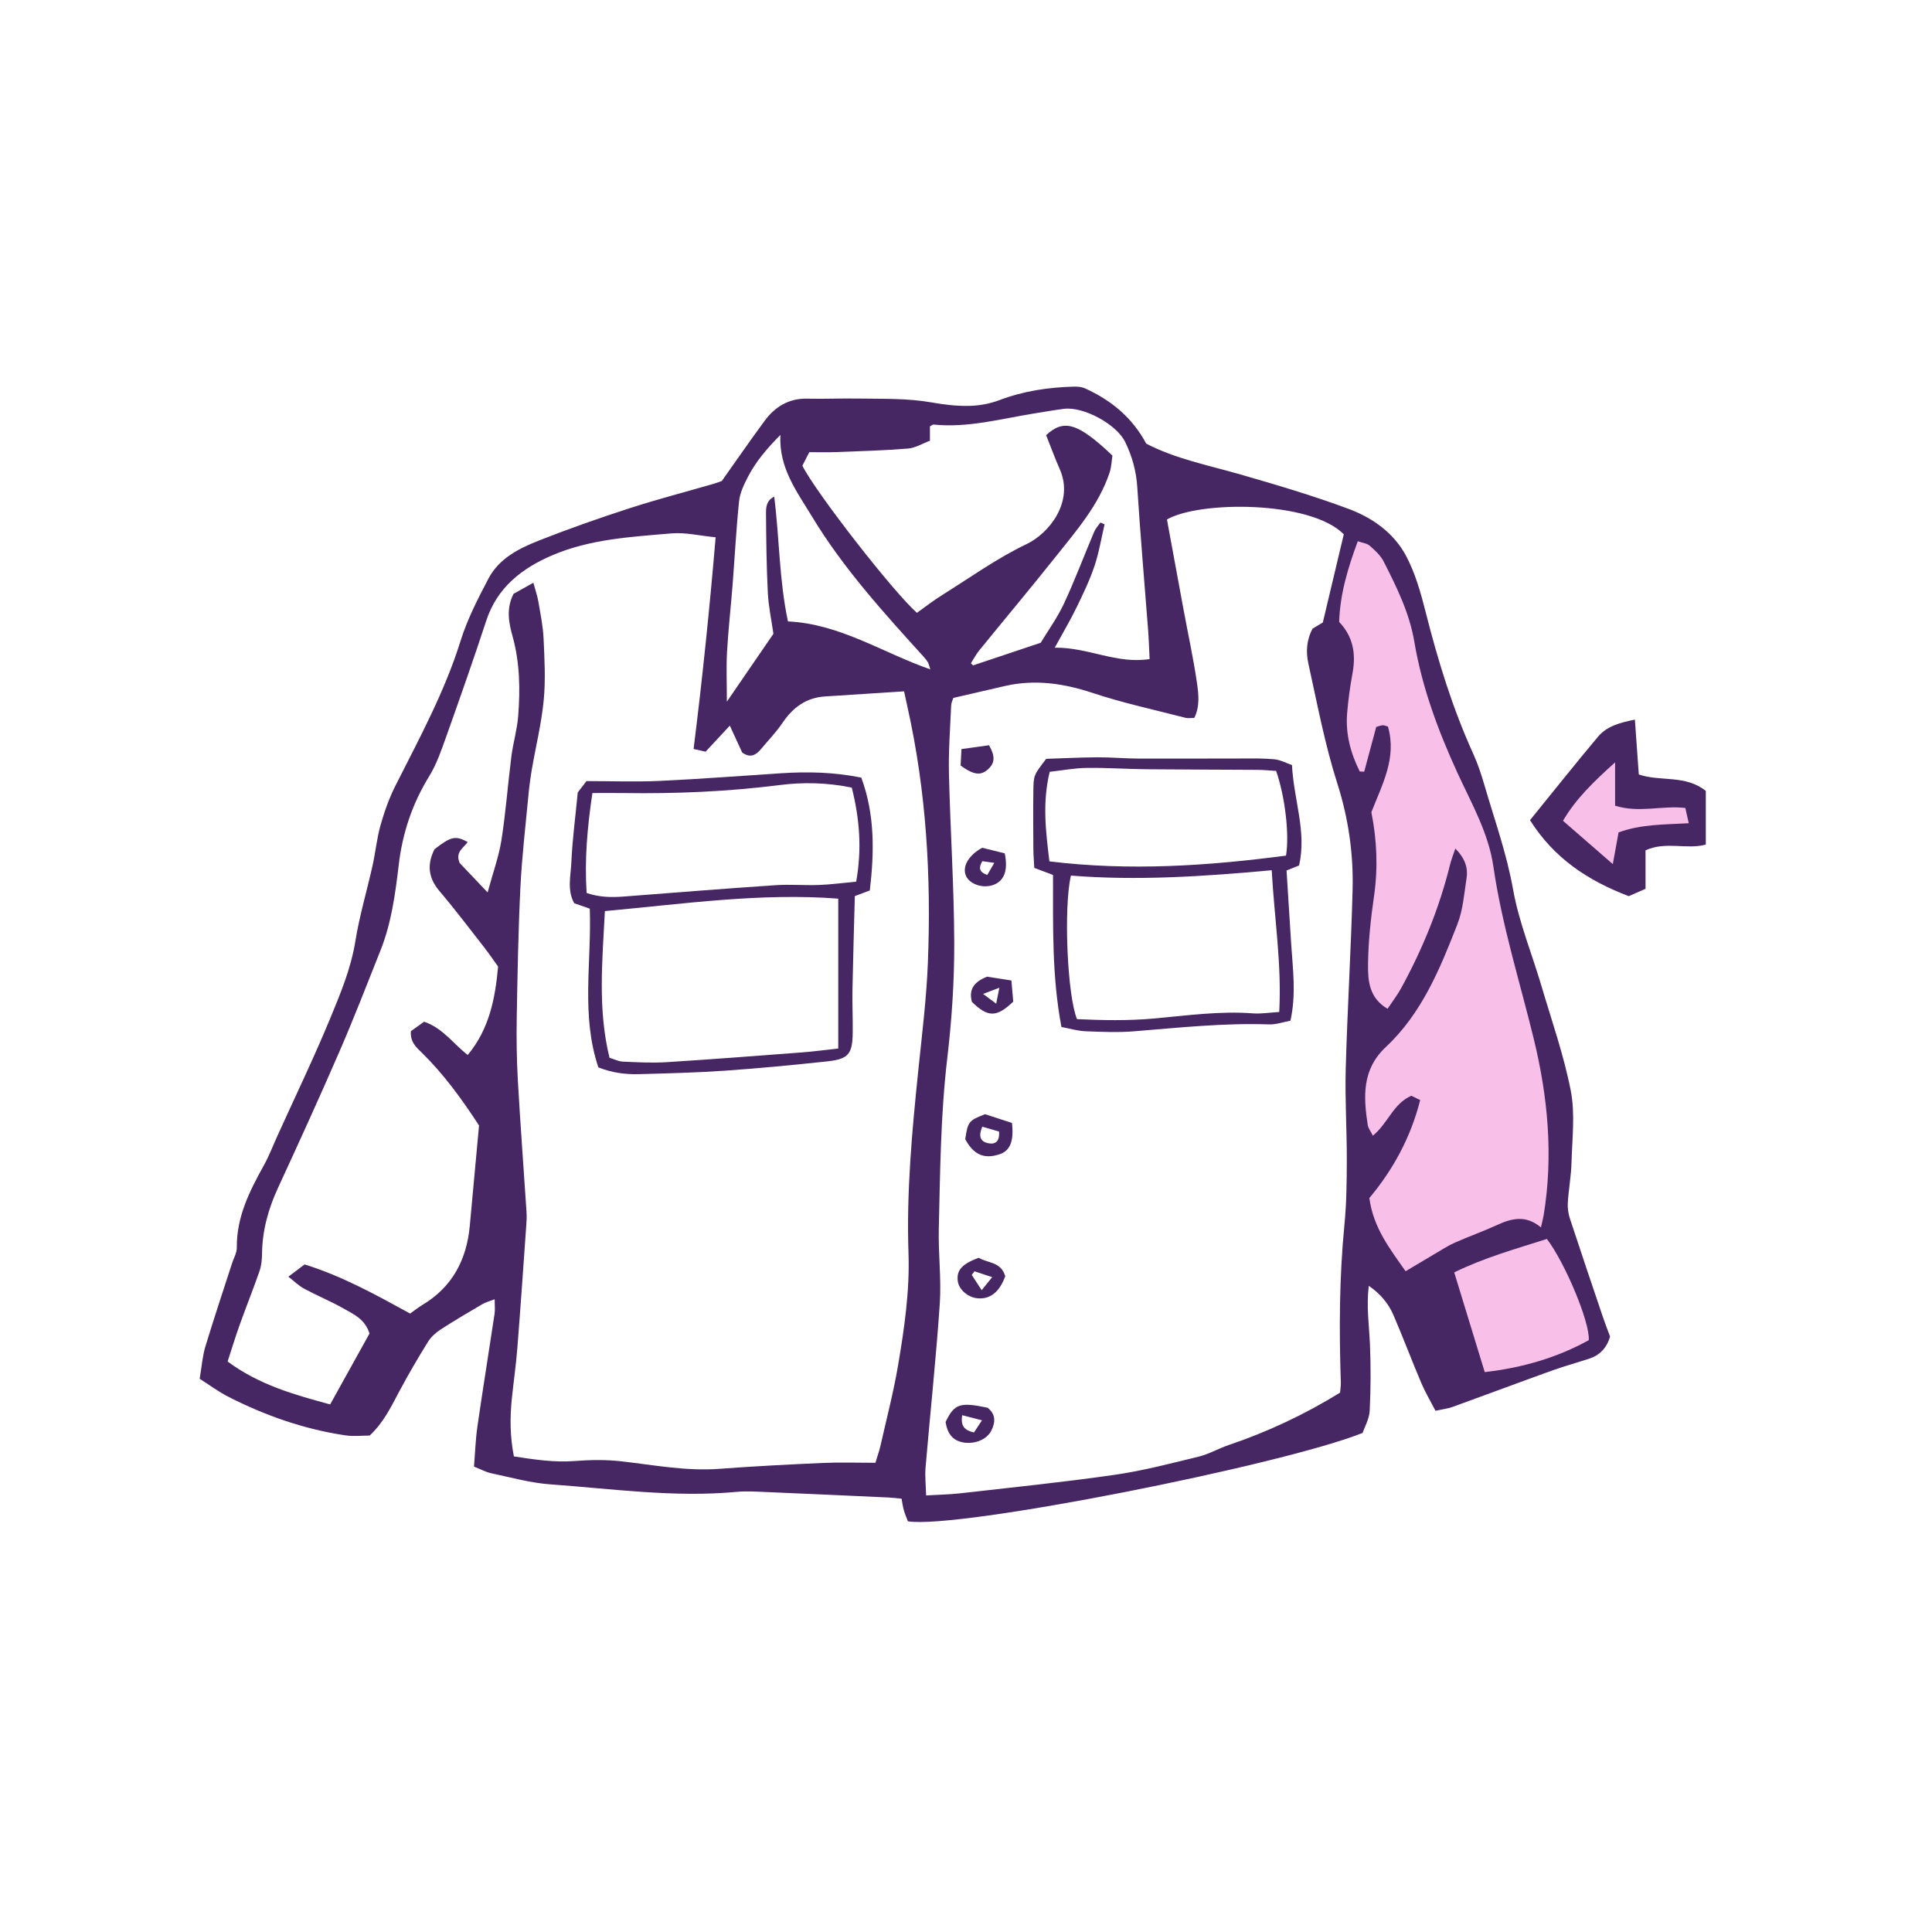 <svg version="1.1" id="svg" xmlns="http://www.w3.org/2000/svg" xmlns:xlink="http://www.w3.org/1999/xlink" x="0px" y="0px"
	 width="200px" height="200px" viewBox="0 0 200 200" enable-background="new 0 0 200 200" xml:space="preserve">
<path class="stroke" fill="#472664"  fill-rule="evenodd" clip-rule="evenodd" d="M93.986,157.486c-0.157-0.422-0.317-0.778-0.422-1.15
	c-0.104-0.369-0.152-0.754-0.235-1.193c-0.485-0.044-0.925-0.102-1.366-0.123c-4.266-0.196-8.528-0.391-12.793-0.571
	c-0.953-0.04-1.918-0.104-2.863-0.015c-6.484,0.613-12.907-0.314-19.343-0.774c-2.061-0.147-4.091-0.726-6.125-1.152
	c-0.533-0.112-1.032-0.393-1.771-0.685c0.115-1.401,0.158-2.792,0.355-4.16c0.562-3.89,1.192-7.769,1.774-11.656
	c0.066-0.433,0.01-0.885,0.01-1.508c-0.512,0.201-0.931,0.307-1.287,0.517c-1.455,0.853-2.91,1.707-4.323,2.626
	c-0.503,0.328-0.991,0.775-1.304,1.28c-1.031,1.667-2.025,3.364-2.949,5.095c-0.85,1.587-1.607,3.221-3.076,4.591
	c-0.763,0-1.652,0.108-2.508-0.019c-4.261-0.633-8.282-2.039-12.111-3.99c-1.03-0.525-1.969-1.229-2.979-1.868
	c0.213-1.249,0.285-2.326,0.59-3.333c0.875-2.899,1.843-5.771,2.773-8.654c0.171-0.529,0.492-1.062,0.483-1.59
	c-0.04-3.172,1.32-5.855,2.801-8.521c0.543-0.979,0.943-2.037,1.406-3.059c1.831-4.042,3.762-8.043,5.457-12.142
	c1.065-2.579,2.149-5.165,2.604-7.983c0.428-2.654,1.207-5.251,1.791-7.882c0.305-1.369,0.434-2.783,0.814-4.127
	c0.395-1.391,0.881-2.781,1.529-4.068c2.476-4.908,5.106-9.729,6.758-15.021c0.697-2.234,1.791-4.367,2.886-6.451
	c1.105-2.108,3.192-3.142,5.288-3.967c3.071-1.208,6.19-2.305,9.331-3.321c2.872-0.93,5.801-1.688,8.702-2.529
	c0.377-0.109,0.74-0.258,0.838-0.292c1.573-2.216,2.971-4.243,4.43-6.22c1.086-1.471,2.509-2.348,4.43-2.301
	c1.733,0.042,3.471-0.04,5.205-0.012c2.57,0.042,5.145-0.045,7.701,0.409c1.266,0.225,2.568,0.378,3.85,0.35
	c1.042-0.022,2.131-0.221,3.105-0.59c2.509-0.95,5.096-1.337,7.749-1.403c0.383-0.01,0.806,0.031,1.147,0.187
	c2.662,1.217,4.852,2.972,6.319,5.714c3.001,1.568,6.427,2.234,9.761,3.194c3.771,1.086,7.547,2.202,11.221,3.573
	c2.438,0.91,4.648,2.48,5.901,4.82c0.966,1.802,1.538,3.855,2.045,5.857c1.271,5.02,2.78,9.947,4.929,14.671
	c0.486,1.068,0.852,2.201,1.182,3.331c1.036,3.546,2.279,7.013,2.935,10.693c0.605,3.404,1.958,6.673,2.943,10.012
	c1.063,3.606,2.323,7.179,3.036,10.856c0.459,2.381,0.139,4.923,0.074,7.391c-0.036,1.4-0.299,2.793-0.386,4.194
	c-0.033,0.546,0.055,1.13,0.226,1.651c1.119,3.41,2.271,6.808,3.421,10.207c0.232,0.688,0.5,1.363,0.729,1.984
	c-0.356,1.215-1.082,1.936-2.166,2.293c-1.28,0.421-2.583,0.775-3.849,1.231c-3.434,1.236-6.849,2.518-10.28,3.759
	c-0.507,0.183-1.058,0.243-1.778,0.401c-0.525-1.017-1.065-1.922-1.474-2.884c-0.986-2.324-1.872-4.69-2.871-7.008
	c-0.507-1.173-1.295-2.168-2.561-3.045c-0.26,2.189,0.04,4.113,0.122,6.046c0.096,2.296,0.088,4.603-0.027,6.897
	c-0.042,0.839-0.521,1.657-0.733,2.288C132.65,151.693,99.159,158.325,93.986,157.486z M50.477,92.383
	c0.566-2.084,1.165-3.72,1.431-5.407c0.452-2.883,0.665-5.803,1.034-8.701c0.178-1.389,0.594-2.753,0.701-4.144
	c0.211-2.75,0.176-5.499-0.565-8.196c-0.388-1.417-0.721-2.851,0.08-4.46c0.519-0.29,1.179-0.66,2.056-1.151
	c0.216,0.798,0.416,1.361,0.514,1.94c0.217,1.274,0.485,2.552,0.543,3.837c0.098,2.124,0.217,4.27,0.015,6.376
	c-0.23,2.392-0.813,4.75-1.222,7.127c-0.152,0.885-0.273,1.778-0.356,2.672c-0.3,3.187-0.678,6.372-0.835,9.567
	c-0.221,4.488-0.301,8.984-0.381,13.479c-0.037,2.188-0.006,4.381,0.117,6.564c0.258,4.537,0.601,9.069,0.898,13.604
	c0.031,0.447,0.005,0.899-0.027,1.348c-0.301,4.242-0.591,8.486-0.926,12.726c-0.136,1.73-0.386,3.451-0.565,5.179
	c-0.202,1.955-0.208,3.904,0.208,6.023c2.113,0.325,4.182,0.645,6.335,0.475c1.611-0.127,3.259-0.144,4.862,0.041
	c3.344,0.385,6.654,1.024,10.055,0.772c3.585-0.267,7.176-0.454,10.768-0.612c1.779-0.078,3.567-0.014,5.405-0.014
	c0.203-0.68,0.396-1.203,0.518-1.742c0.631-2.795,1.36-5.574,1.836-8.396c0.643-3.816,1.204-7.643,1.071-11.554
	c-0.219-6.358,0.37-12.685,1.022-19.004c0.382-3.688,0.838-7.378,0.985-11.078c0.354-8.903-0.164-17.754-2.116-26.481
	c-0.118-0.529-0.231-1.06-0.35-1.605c-2.813,0.181-5.501,0.352-8.188,0.528c-1.943,0.128-3.312,1.134-4.385,2.719
	c-0.656,0.971-1.484,1.828-2.241,2.732c-0.521,0.625-1.11,0.956-1.944,0.353c-0.383-0.831-0.79-1.717-1.279-2.783
	c-0.931,1-1.687,1.813-2.507,2.696c-0.402-0.09-0.806-0.181-1.243-0.279c0.916-7.342,1.661-14.57,2.281-21.914
	c-1.682-0.164-3.143-0.525-4.564-0.404c-4.188,0.36-8.435,0.585-12.366,2.275c-3.126,1.344-5.69,3.318-6.818,6.77
	c-1.309,4-2.709,7.971-4.122,11.937c-0.506,1.422-1.002,2.892-1.785,4.165c-1.746,2.835-2.758,5.859-3.149,9.155
	c-0.357,3.007-0.755,6.027-1.891,8.873c-1.391,3.49-2.744,6.997-4.239,10.442c-2.055,4.737-4.2,9.438-6.366,14.127
	c-1.005,2.177-1.629,4.413-1.656,6.818c-0.007,0.606-0.065,1.243-0.263,1.81c-0.641,1.853-1.377,3.674-2.038,5.52
	c-0.447,1.249-0.833,2.52-1.263,3.834c3.276,2.427,6.903,3.436,10.615,4.443c1.443-2.601,2.773-4.995,4.074-7.339
	c-0.461-1.494-1.651-2.002-2.694-2.594c-1.317-0.747-2.729-1.326-4.064-2.043c-0.553-0.296-1.015-0.76-1.643-1.245
	c0.692-0.521,1.173-0.885,1.685-1.271c3.928,1.224,7.447,3.183,10.922,5.086c0.512-0.362,0.861-0.647,1.245-0.876
	c3.104-1.85,4.599-4.666,4.929-8.182c0.328-3.519,0.648-7.04,0.959-10.408c-1.831-2.817-3.688-5.35-5.951-7.565
	c-0.552-0.54-1.188-1.068-1.104-2.202c0.402-0.289,0.917-0.656,1.372-0.982c1.947,0.679,2.98,2.251,4.513,3.449
	c2.209-2.665,2.845-5.792,3.142-9.155c-0.47-0.651-0.938-1.347-1.455-2.007c-1.521-1.947-3.01-3.922-4.61-5.802
	c-1.184-1.389-1.293-2.791-0.521-4.332c1.704-1.329,2.18-1.438,3.434-0.754c-0.393,0.616-1.325,1.009-0.822,2.176
	C48.351,90.147,49.26,91.103,50.477,92.383z M138.726,144.166c0.028-0.385,0.088-0.72,0.077-1.054
	c-0.184-5.451-0.16-10.893,0.373-16.332c0.218-2.226,0.24-4.476,0.245-6.715c0.007-3.145-0.198-6.293-0.112-9.435
	c0.173-6.178,0.55-12.349,0.711-18.527c0.098-3.724-0.44-7.423-1.571-10.964c-1.303-4.081-2.084-8.269-3.004-12.431
	c-0.274-1.238-0.194-2.454,0.427-3.629c0.414-0.248,0.839-0.501,1.066-0.638c0.758-3.188,1.468-6.174,2.171-9.13
	c-3.448-3.507-14.954-3.475-18.307-1.534c0.561,3.051,1.134,6.187,1.716,9.322c0.469,2.538,1.026,5.062,1.394,7.614
	c0.168,1.171,0.308,2.431-0.28,3.605c-0.354,0-0.645,0.058-0.9-0.009c-3.204-0.83-6.453-1.524-9.589-2.565
	c-3.013-1-5.986-1.442-9.097-0.733c-1.741,0.397-3.479,0.804-5.355,1.238c-0.05,0.165-0.215,0.475-0.228,0.792
	c-0.101,2.356-0.283,4.716-0.228,7.07c0.14,5.837,0.53,11.671,0.548,17.507c0.012,3.978-0.256,7.978-0.722,11.93
	c-0.692,5.875-0.736,11.766-0.877,17.657c-0.061,2.58,0.275,5.177,0.103,7.743c-0.384,5.655-0.991,11.294-1.472,16.943
	c-0.079,0.916,0.03,1.847,0.056,2.916c1.364-0.082,2.483-0.099,3.59-0.225c5.304-0.605,10.616-1.145,15.897-1.903
	c2.932-0.421,5.82-1.179,8.706-1.882c1.078-0.263,2.074-0.848,3.135-1.208C131.2,148.235,135.002,146.459,138.726,144.166z
	 M115.159,47.16c-0.085,0.529-0.1,1.19-0.302,1.788c-1.137,3.375-3.452,6.014-5.613,8.732c-2.588,3.252-5.26,6.435-7.881,9.66
	c-0.328,0.404-0.57,0.878-0.854,1.32c0.073,0.074,0.147,0.148,0.221,0.222c2.264-0.758,4.529-1.515,7.003-2.343
	c0.758-1.256,1.722-2.586,2.405-4.048c1.135-2.437,2.08-4.962,3.13-7.44c0.149-0.349,0.428-0.642,0.647-0.96
	c0.143,0.063,0.285,0.126,0.43,0.19c-0.34,1.444-0.574,2.923-1.047,4.322c-0.5,1.479-1.182,2.903-1.868,4.31
	c-0.647,1.326-1.403,2.597-2.244,4.136c3.456-0.053,6.401,1.721,9.822,1.178c-0.058-1.138-0.085-2.08-0.157-3.019
	c-0.376-4.927-0.808-9.851-1.121-14.782c-0.105-1.669-0.535-3.201-1.253-4.674c-0.896-1.841-4.322-3.688-6.335-3.429
	c-1.003,0.129-1.998,0.305-2.996,0.463c-3.484,0.555-6.922,1.528-10.508,1.165c-0.093-0.009-0.195,0.096-0.371,0.189
	c0,0.389,0,0.817,0,1.483c-0.752,0.28-1.496,0.749-2.273,0.812c-2.514,0.205-5.039,0.27-7.559,0.368
	c-0.883,0.034-1.766,0.005-2.656,0.005c-0.314,0.612-0.535,1.043-0.718,1.402c1.413,2.808,9.455,13.122,11.861,15.23
	c0.841-0.598,1.676-1.255,2.571-1.814c2.9-1.812,5.707-3.833,8.775-5.299c2.364-1.128,4.924-4.388,3.445-7.741
	c-0.518-1.174-0.958-2.383-1.418-3.537C110.13,43.342,111.586,43.771,115.159,47.16z M80.786,45.025
	c-1.358,1.367-2.546,2.747-3.38,4.376c-0.4,0.782-0.809,1.635-0.897,2.489c-0.301,2.895-0.448,5.806-0.676,8.709
	c-0.181,2.29-0.44,4.574-0.57,6.866c-0.09,1.584-0.018,3.179-0.018,5.171c1.738-2.534,3.277-4.777,4.819-7.025
	c-0.207-1.455-0.507-2.833-0.577-4.224c-0.138-2.739-0.173-5.485-0.19-8.228c-0.005-0.622,0.027-1.351,0.849-1.743
	c0.548,4.325,0.508,8.639,1.423,12.913c5.395,0.256,9.768,3.229,14.736,4.967c-0.131-0.404-0.156-0.575-0.236-0.714
	c-0.111-0.192-0.253-0.372-0.402-0.537c-4.181-4.616-8.372-9.209-11.619-14.586C82.475,50.857,80.618,48.439,80.786,45.025z"/>
<path class="stroke" fill="#472664"  fill-rule="evenodd" clip-rule="evenodd" d="M158.385,84.903c2.356-2.902,4.658-5.798,7.033-8.632
	c0.936-1.115,2.305-1.469,3.825-1.777c0.138,1.951,0.268,3.775,0.404,5.678c2.241,0.77,4.81,0.003,6.937,1.701
	c0,1.735,0,3.569,0,5.556c-1.938,0.548-4.146-0.37-6.24,0.598c0,1.259,0,2.531,0,3.982c-0.601,0.263-1.238,0.541-1.741,0.761
	C164.322,91.137,160.855,88.815,158.385,84.903z"/>
<path class="stroke" fill="#472664"  fill-rule="evenodd" clip-rule="evenodd" d="M89.16,80.496c1.413,3.815,1.351,7.717,0.883,11.683
	c-0.59,0.223-1.046,0.394-1.551,0.583c-0.085,3.242-0.186,6.482-0.246,9.724c-0.027,1.458,0.046,2.918,0.028,4.377
	c-0.027,2.262-0.436,2.775-2.663,3.013c-3.515,0.375-7.034,0.717-10.559,0.961c-2.964,0.206-5.938,0.276-8.909,0.358
	c-1.403,0.039-2.789-0.142-4.199-0.698c-1.816-5.382-0.693-10.905-0.889-16.431c-0.485-0.17-1.005-0.352-1.61-0.563
	c-0.756-1.334-0.362-2.827-0.298-4.241c0.105-2.349,0.419-4.688,0.663-7.227c0.226-0.294,0.561-0.731,0.902-1.177
	c2.582,0,5.108,0.095,7.627-0.022c4.201-0.194,8.395-0.526,12.593-0.794C83.621,79.871,86.298,79.927,89.16,80.496z M86.776,108.542
	c0-5.287,0-10.408,0-15.514c-8.047-0.619-15.979,0.542-24.159,1.287c-0.264,5.162-0.751,10.169,0.479,15.186
	c0.516,0.157,0.934,0.379,1.361,0.398c1.506,0.063,3.021,0.153,4.52,0.059c4.704-0.295,9.402-0.661,14.102-1.018
	C84.239,108.852,85.395,108.692,86.776,108.542z M88.632,91.269c0.613-3.435,0.34-6.566-0.456-9.733
	c-2.54-0.529-5.019-0.576-7.458-0.268c-5.353,0.677-10.717,0.91-16.101,0.829c-1.053-0.016-2.107-0.002-3.291-0.002
	c-0.532,3.553-0.823,6.916-0.598,10.347c1.371,0.468,2.641,0.462,3.932,0.362c5.198-0.405,10.397-0.817,15.598-1.168
	c1.509-0.103,3.033,0.032,4.547-0.024C86.027,91.566,87.244,91.398,88.632,91.269z"/>
<path class="stroke" fill="#472664"  fill-rule="evenodd" clip-rule="evenodd" d="M109.88,106.315c-1.004-5.306-0.861-10.513-0.871-15.739
	c-0.665-0.25-1.228-0.463-1.94-0.731c-0.033-0.649-0.09-1.304-0.095-1.958c-0.013-2.017-0.03-4.036,0-6.053
	c0.024-1.612,0.055-1.612,1.328-3.28c1.626-0.052,3.459-0.147,5.294-0.158c1.401-0.009,2.805,0.125,4.207,0.131
	c3.59,0.016,7.18-0.009,10.771-0.007c1.121,0.001,2.251-0.028,3.366,0.083c0.613,0.062,1.201,0.386,1.804,0.593
	c0.183,3.616,1.543,6.912,0.735,10.398c-0.391,0.157-0.748,0.3-1.296,0.519c0.16,2.524,0.321,5.091,0.483,7.658
	c0.164,2.563,0.53,5.13-0.08,7.892c-0.728,0.133-1.48,0.408-2.224,0.382c-4.673-0.161-9.305,0.339-13.947,0.713
	c-1.676,0.135-3.373,0.065-5.055-0.004C111.545,106.721,110.737,106.474,109.88,106.315z M111.496,105.502
	c2.608,0.119,5.291,0.175,7.976-0.067c3.407-0.307,6.804-0.794,10.245-0.531c0.817,0.062,1.652-0.081,2.709-0.143
	c0.267-4.939-0.501-9.675-0.779-14.676c-7.098,0.656-13.959,1.1-20.784,0.555C110.09,93.925,110.484,103.114,111.496,105.502z
	 M132.104,79.805c-0.609-0.036-1.273-0.105-1.938-0.11c-3.818-0.027-7.635-0.023-11.45-0.062c-2.075-0.021-4.149-0.167-6.223-0.139
	c-1.269,0.018-2.534,0.259-3.829,0.403c-0.777,3.204-0.405,6.175-0.029,9.271c8.32,1.019,16.435,0.465,24.493-0.595
	C133.496,86.384,133.021,82.423,132.104,79.805z"/>
<path class="stroke" fill="#472664"  fill-rule="evenodd" clip-rule="evenodd" d="M101.973,115.341c0.99,0.322,1.926,0.627,2.785,0.907
	c0.215,1.914-0.196,2.877-1.284,3.241c-1.595,0.532-2.686,0.053-3.554-1.562C100.203,116.098,100.274,116.004,101.973,115.341z
	 M103.421,117.138c-0.548-0.159-1.128-0.328-1.735-0.505c-0.413,0.976-0.22,1.544,0.613,1.713
	C103.004,118.49,103.498,118.206,103.421,117.138z"/>
<path class="stroke" fill="#472664"  fill-rule="evenodd" clip-rule="evenodd" d="M104.062,132.111c-0.592,1.658-1.596,2.428-2.91,2.282
	c-0.975-0.108-1.883-0.905-2-1.753c-0.155-1.131,0.412-1.79,2.171-2.435C102.199,130.764,103.619,130.586,104.062,132.111z
	 M101.623,133.559c0.47-0.583,0.689-0.854,1.086-1.347c-0.735-0.245-1.279-0.426-1.824-0.607c-0.098,0.124-0.194,0.247-0.292,0.371
	C100.878,132.414,101.162,132.85,101.623,133.559z"/>
<path class="stroke" fill="#472664"  fill-rule="evenodd" clip-rule="evenodd" d="M97.886,147.204c0.913-1.888,1.485-2.081,4.347-1.476
	c0.858,0.669,0.832,1.514,0.377,2.392c-0.459,0.886-1.621,1.365-2.755,1.221C98.572,149.179,98.064,148.333,97.886,147.204z
	 M99.609,146.501c-0.186,1.107,0.213,1.555,1.216,1.788c0.212-0.32,0.445-0.673,0.831-1.259
	C100.812,146.811,100.245,146.666,99.609,146.501z"/>
<path class="stroke" fill="#472664"  fill-rule="evenodd" clip-rule="evenodd" d="M101.678,87.762c0.878,0.216,1.623,0.4,2.331,0.576
	c0.371,1.776-0.058,2.889-1.22,3.284c-1.073,0.365-2.402-0.089-2.789-0.951C99.579,89.728,100.26,88.531,101.678,87.762z
	 M102.205,90.577c0.205-0.355,0.414-0.718,0.723-1.253c-0.587-0.083-0.922-0.131-1.24-0.177
	C101.317,89.808,101.306,90.259,102.205,90.577z"/>
<path class="stroke" fill="#472664"  fill-rule="evenodd" clip-rule="evenodd" d="M104.889,103.688c-1.729,1.659-2.633,1.635-4.276,0.027
	c-0.368-1.339,0.288-2.107,1.569-2.609c0.734,0.114,1.543,0.24,2.518,0.392C104.771,102.336,104.835,103.082,104.889,103.688z
	 M103.453,102.252c-0.723,0.274-1.072,0.407-1.686,0.64c0.562,0.417,0.878,0.651,1.358,1.008
	C103.236,103.343,103.304,103.007,103.453,102.252z"/>
<path class="stroke" fill="#472664"  fill-rule="evenodd" clip-rule="evenodd" d="M99.441,79.25c0.027-0.505,0.053-0.987,0.091-1.706
	c1.016-0.142,1.969-0.275,2.854-0.398c0.657,1.154,0.601,1.839-0.093,2.479C101.546,80.31,100.818,80.244,99.441,79.25z"/>
<path fill-rule="evenodd" clip-rule="evenodd" fill="#f8bfe9" class="fill" d="M159.518,127.06c-1.592-1.327-3.054-0.929-4.562-0.238
	c-1.426,0.654-2.913,1.178-4.348,1.815c-0.714,0.316-1.375,0.751-2.051,1.146c-0.962,0.563-1.916,1.139-3.052,1.814
	c-1.643-2.349-3.333-4.487-3.751-7.577c2.413-2.875,4.272-6.228,5.263-10.14c-0.331-0.162-0.656-0.32-0.918-0.449
	c-1.895,0.834-2.416,2.867-3.982,4.134c-0.227-0.459-0.478-0.768-0.53-1.106c-0.448-2.94-0.614-5.748,1.891-8.091
	c3.708-3.47,5.596-8.091,7.392-12.696c0.58-1.487,0.7-3.164,0.947-4.768c0.168-1.099-0.185-2.081-1.162-3.064
	c-0.218,0.655-0.418,1.145-0.543,1.653c-1.11,4.5-2.849,8.754-5.07,12.812c-0.397,0.726-0.913,1.387-1.405,2.124
	c-1.916-1.118-2.039-2.93-2.019-4.613c0.03-2.35,0.282-4.709,0.62-7.039c0.423-2.929,0.301-5.815-0.275-8.698
	c1.113-2.858,2.659-5.625,1.714-8.866c-0.23-0.061-0.391-0.145-0.545-0.133c-0.213,0.017-0.42,0.104-0.664,0.171
	c-0.422,1.564-0.834,3.098-1.247,4.632c-0.153-0.006-0.308-0.011-0.46-0.018c-0.938-1.874-1.48-3.863-1.309-6.006
	c0.112-1.397,0.31-2.794,0.562-4.173c0.367-1.997,0.068-3.79-1.385-5.302c0.089-2.865,0.885-5.534,1.928-8.356
	c0.48,0.17,0.951,0.214,1.238,0.467c0.545,0.477,1.12,1.002,1.44,1.632c1.349,2.65,2.667,5.304,3.174,8.302
	c0.801,4.737,2.462,9.207,4.46,13.566c1.448,3.157,3.219,6.21,3.727,9.716c0.881,6.079,2.739,11.921,4.186,17.864
	c1.46,5.995,2.023,12.072,1.018,18.22C159.744,126.121,159.656,126.442,159.518,127.06z"/>
<path fill-rule="evenodd" clip-rule="evenodd" fill="#f8bfe9" class="fill" d="M160.133,128.255c1.881,2.472,4.463,8.625,4.338,10.478
	c-3.264,1.803-6.856,2.859-10.772,3.306c-1.051-3.433-2.077-6.788-3.159-10.322C153.67,130.184,156.889,129.292,160.133,128.255z"/>
<path fill-rule="evenodd" clip-rule="evenodd" fill="#f8bfe9" class="fill" d="M174.465,83.64c0.12,0.53,0.223,0.984,0.357,1.581
	c-2.541,0.141-4.954,0.099-7.268,0.95c-0.195,1.076-0.378,2.086-0.596,3.282c-1.84-1.6-3.462-3.012-5.157-4.485
	c1.323-2.266,3.151-4.029,5.393-6.049c0,1.755,0,3.105,0,4.489C169.705,84.187,172.059,83.36,174.465,83.64z"/>
</svg>
